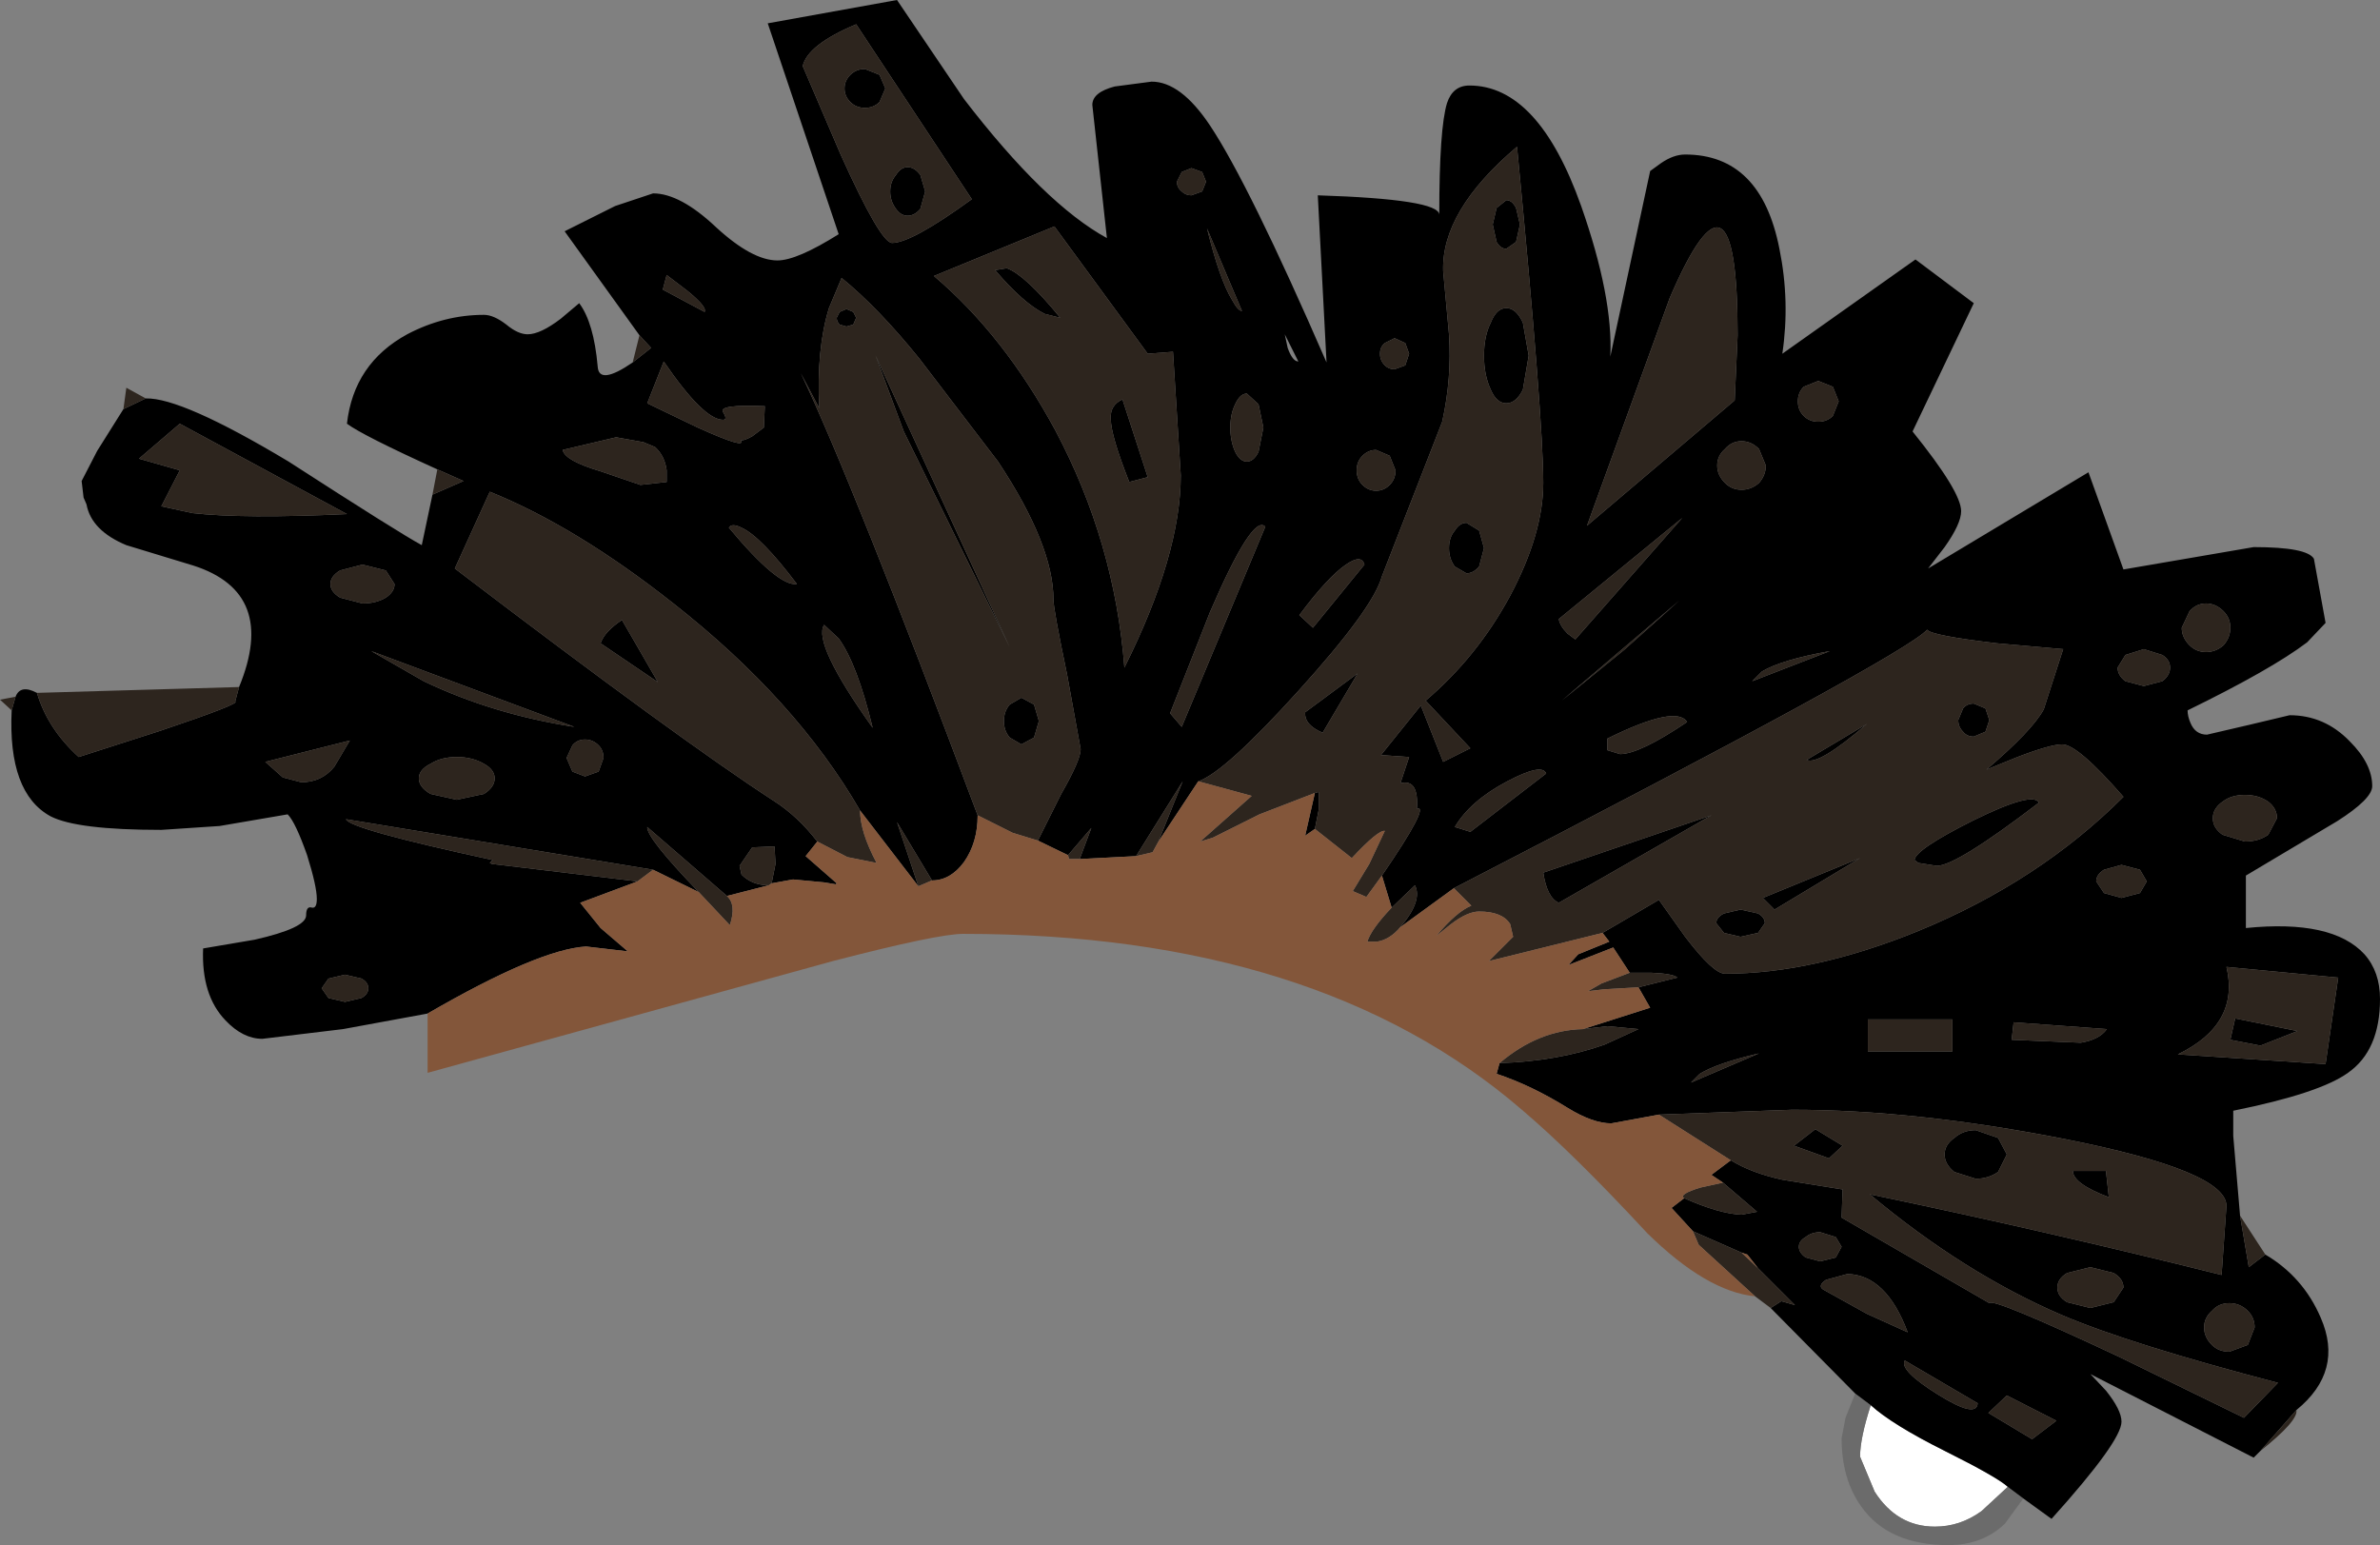 <?xml version="1.0" encoding="UTF-8" standalone="no"?>
<svg xmlns:ffdec="https://www.free-decompiler.com/flash" xmlns:xlink="http://www.w3.org/1999/xlink" ffdec:objectType="shape" height="79.5px" width="122.45px" xmlns="http://www.w3.org/2000/svg">
  <rect width="100%" height="100%" fill="#808080" stroke="none"/>
  <g transform="matrix(1.0, 0.0, 0.0, 1.0, 40.05, 38.05)">
    <path d="M56.2 34.25 Q57.3 35.25 60.0 36.6 62.7 37.95 63.25 38.45 L61.9 39.7 Q60.8 40.5 59.5 40.5 57.55 40.5 56.4 38.7 L55.65 36.9 Q55.65 35.95 56.2 34.25" fill="#ffffff" fill-rule="evenodd" stroke="none"/>
    <path d="M64.05 39.05 L63.1 40.35 Q61.95 41.45 60.2 41.45 57.1 41.45 55.7 39.45 54.7 38.05 54.7 35.95 L54.9 34.9 55.4 33.65 56.2 34.25 Q55.65 35.95 55.65 36.9 L56.4 38.7 Q57.55 40.5 59.5 40.5 60.8 40.5 61.9 39.7 L63.25 38.45 64.05 39.05" fill="#6b6b6b" fill-rule="evenodd" stroke="none"/>
    <path d="M20.75 -28.2 Q20.95 -28.0 21.25 -28.0 L21.8 -28.2 22.0 -28.7 21.8 -29.2 21.25 -29.4 20.75 -29.2 20.5 -28.7 Q20.5 -28.4 20.75 -28.2 M37.95 -25.6 L37.45 -25.25 Q37.15 -25.25 36.95 -25.6 L36.75 -26.5 36.95 -27.35 37.45 -27.75 Q37.75 -27.75 37.95 -27.35 L38.15 -26.5 37.95 -25.6 M-7.15 -20.8 L-11.0 -26.15 -8.4 -27.45 -6.45 -28.1 Q-5.05 -28.1 -3.2 -26.35 -1.35 -24.65 -0.05 -24.65 0.95 -24.65 3.1 -26.0 L-0.55 -36.85 6.1 -38.05 9.55 -32.95 Q13.7 -27.55 16.9 -25.8 L16.15 -32.65 Q16.15 -33.3 17.3 -33.6 L19.2 -33.85 Q20.7 -33.85 22.2 -31.6 24.2 -28.6 28.2 -19.4 L27.75 -28.0 Q34.0 -27.8 34.0 -27.0 34.0 -31.45 34.4 -32.75 34.7 -33.65 35.55 -33.65 39.1 -33.65 41.3 -27.45 42.95 -22.75 42.8 -19.7 L44.85 -29.25 45.4 -29.65 Q46.05 -30.1 46.65 -30.1 50.55 -30.1 51.5 -25.25 52.05 -22.55 51.65 -19.85 L58.5 -24.7 61.5 -22.45 58.35 -15.85 Q60.85 -12.75 60.85 -11.75 60.85 -11.1 60.0 -9.9 L59.15 -8.8 67.4 -13.75 69.2 -8.75 75.9 -9.9 Q78.65 -9.9 79.0 -9.3 L79.6 -6.0 78.65 -5.0 Q76.8 -3.6 72.5 -1.5 72.5 -1.2 72.65 -0.85 72.9 -0.25 73.5 -0.25 L75.65 -0.75 77.75 -1.25 Q79.55 -1.25 80.85 0.1 82.0 1.25 82.0 2.4 82.0 3.05 80.2 4.2 L75.5 7.0 75.5 9.7 Q79.95 9.25 81.6 11.05 82.4 11.95 82.4 13.35 82.4 16.0 80.75 17.15 79.3 18.2 74.85 19.1 L74.85 20.4 75.2 24.5 75.65 27.15 76.5 26.5 Q78.45 27.65 79.35 29.75 80.55 32.5 78.1 34.5 L76.25 36.6 75.9 36.95 67.5 32.65 68.3 33.5 Q69.1 34.5 69.1 35.1 69.1 36.1 65.5 40.1 L64.05 39.05 63.25 38.45 Q62.7 37.95 60.0 36.6 57.3 35.25 56.2 34.25 L55.4 33.65 51.05 29.25 51.6 28.9 52.3 29.1 50.4 27.2 49.85 26.5 49.55 26.4 47.05 25.3 45.95 24.1 46.6 23.6 Q48.4 24.4 49.55 24.45 L50.35 24.3 48.6 22.8 48.0 22.4 49.0 21.65 Q50.05 22.3 51.65 22.65 L54.75 23.15 54.7 24.6 62.3 29.0 Q62.45 28.7 68.95 31.75 L75.4 34.9 77.15 33.1 Q69.5 31.1 66.0 29.6 61.0 27.45 56.15 23.4 65.25 25.3 74.25 27.55 L74.5 24.0 Q74.5 22.2 66.15 20.55 58.5 19.05 52.15 19.05 L45.3 19.3 42.85 19.75 Q41.9 19.75 40.6 18.95 38.75 17.8 36.95 17.2 L37.1 16.65 Q40.1 16.55 42.5 15.7 L44.25 14.9 42.65 14.75 41.4 14.9 44.85 13.8 44.25 12.75 46.25 12.25 Q46.05 12.05 44.9 12.0 L43.8 12.0 42.95 10.7 40.65 11.6 41.15 11.05 42.75 10.4 42.4 9.95 45.3 8.25 46.65 10.15 Q48.1 12.05 48.7 12.05 53.25 12.05 58.65 9.85 64.85 7.3 69.2 2.95 66.85 0.25 66.05 0.25 65.45 0.25 63.75 0.9 L62.15 1.55 Q64.5 -0.45 65.1 -1.55 L66.1 -4.65 62.7 -4.95 Q59.3 -5.35 59.1 -5.65 57.9 -4.3 34.75 7.65 L32.0 9.65 Q33.15 8.3 32.75 7.5 L31.55 8.65 31.05 7.0 Q33.55 3.35 32.85 3.55 32.95 2.0 32.0 2.25 L32.45 0.9 31.0 0.8 33.05 -1.75 34.2 1.15 35.6 0.45 33.3 -2.0 Q35.95 -4.25 37.65 -7.4 39.35 -10.6 39.35 -13.2 39.35 -16.5 38.0 -30.5 34.1 -27.2 34.2 -24.1 L34.5 -20.85 Q34.65 -18.6 34.15 -16.35 L31.05 -8.4 Q30.6 -6.75 26.75 -2.5 22.95 1.7 21.6 2.15 L19.55 5.25 20.8 2.15 18.4 6.0 15.5 6.15 16.1 4.55 14.9 5.95 13.35 5.2 14.55 2.8 Q15.55 1.05 15.55 0.5 L14.85 -3.35 Q14.15 -6.7 14.15 -7.2 14.15 -10.0 11.3 -14.3 L7.25 -19.6 Q5.15 -22.2 3.25 -23.75 L2.6 -22.2 Q1.95 -20.1 2.1 -17.05 L1.15 -18.85 Q3.8 -13.3 10.25 3.9 10.25 5.3 9.55 6.3 8.85 7.25 7.9 7.25 L6.1 4.25 7.2 7.55 4.2 3.65 Q0.9 -2.05 -5.4 -7.0 -10.4 -10.95 -14.85 -12.75 L-16.65 -8.8 Q-5.1 0.0 -0.25 3.15 1.0 3.95 2.0 5.25 L1.4 6.0 3.0 7.4 2.95 7.45 2.35 7.35 0.75 7.2 -0.35 7.4 -0.15 6.4 -0.2 5.5 -1.35 5.55 -2.0 6.5 -1.9 6.95 Q-1.35 7.5 -0.5 7.5 L-2.65 8.05 -6.75 4.5 Q-6.8 5.05 -4.1 7.85 L-6.45 6.7 -22.25 4.1 Q-22.1 4.6 -14.7 6.2 L-14.85 6.35 -14.75 6.4 -7.25 7.3 -10.2 8.4 -9.15 9.7 -7.75 10.9 -9.9 10.65 Q-12.35 10.8 -18.05 14.1 L-22.4 14.9 -26.55 15.4 Q-27.55 15.4 -28.45 14.45 -29.7 13.15 -29.6 10.75 L-26.95 10.3 Q-24.3 9.7 -24.3 9.05 -24.3 8.55 -24.0 8.65 -23.75 8.7 -23.75 8.2 -23.75 7.55 -24.25 5.95 -24.85 4.25 -25.25 3.85 L-28.75 4.45 -31.75 4.65 Q-36.1 4.65 -37.45 3.95 -39.65 2.75 -39.45 -1.5 L-39.25 -2.2 Q-39.0 -2.85 -38.15 -2.4 -37.6 -0.55 -36.0 0.9 L-31.8 -0.45 Q-27.65 -1.85 -27.95 -1.95 L-27.75 -2.7 Q-25.75 -7.55 -30.1 -8.95 L-33.55 -10.0 Q-35.35 -10.75 -35.6 -12.1 L-35.75 -12.45 -35.85 -13.3 -35.05 -14.85 -33.7 -17.0 -32.55 -17.55 Q-30.7 -17.6 -25.2 -14.3 -19.55 -10.65 -18.35 -10.0 L-17.8 -12.6 -16.2 -13.3 -17.55 -13.9 Q-21.4 -15.65 -22.2 -16.25 -21.85 -19.35 -19.1 -20.85 -17.2 -21.85 -15.15 -21.85 -14.65 -21.85 -14.0 -21.35 -13.4 -20.85 -12.9 -20.85 -12.25 -20.85 -11.2 -21.65 L-10.25 -22.45 Q-9.5 -21.45 -9.3 -19.2 -9.25 -18.2 -7.5 -19.4 L-6.55 -20.15 -7.15 -20.8 M5.2 -32.8 Q4.9 -32.5 4.45 -32.5 4.0 -32.5 3.7 -32.8 3.4 -33.1 3.4 -33.5 3.4 -33.9 3.7 -34.2 4.0 -34.5 4.45 -34.5 L5.2 -34.2 5.5 -33.5 5.2 -32.8 M1.25 -34.65 L3.2 -30.1 Q5.25 -25.55 5.85 -25.55 6.85 -25.55 9.95 -27.8 L4.0 -36.8 Q1.5 -35.75 1.25 -34.65 M6.05 -29.05 Q6.3 -29.45 6.65 -29.45 7.0 -29.45 7.3 -29.05 L7.55 -28.2 7.3 -27.3 Q7.0 -26.95 6.65 -26.95 6.3 -26.95 6.05 -27.3 5.75 -27.7 5.75 -28.2 5.75 -28.7 6.05 -29.05 M13.7 -21.9 Q12.6 -22.45 11.15 -24.15 L11.75 -24.25 Q12.7 -23.9 14.5 -21.7 L13.7 -21.9 M17.7 -17.5 L19.0 -13.5 18.05 -13.25 Q17.1 -15.65 17.1 -16.5 17.05 -17.2 17.7 -17.5 M3.15 -22.0 L3.5 -22.15 3.85 -22.0 4.0 -21.7 3.85 -21.35 3.5 -21.25 3.15 -21.35 Q3.0 -21.5 3.0 -21.7 L3.15 -22.0 M5.0 -19.75 L11.9 -4.75 6.45 -15.85 5.0 -19.75 M2.35 -5.9 Q1.75 -4.95 4.85 -0.6 4.05 -3.9 3.1 -5.2 L2.35 -5.9 M11.6 -0.95 Q11.6 -1.45 11.9 -1.8 L12.5 -2.15 13.15 -1.8 13.4 -0.95 13.15 -0.1 12.5 0.25 11.9 -0.1 Q11.6 -0.45 11.6 -0.95 M14.25 -15.9 Q17.3 -10.15 17.8 -3.7 20.7 -9.5 20.7 -13.6 L20.3 -19.95 19.0 -19.85 14.2 -26.4 8.0 -23.85 Q11.6 -20.8 14.25 -15.9 M36.65 -21.45 Q36.95 -22.2 37.45 -22.2 37.95 -22.2 38.3 -21.45 L38.6 -19.75 38.3 -18.0 Q37.95 -17.3 37.45 -17.3 36.95 -17.3 36.65 -18.0 36.3 -18.75 36.3 -19.75 36.3 -20.75 36.65 -21.45 M31.45 -13.1 Q31.75 -13.4 31.75 -13.85 L31.45 -14.6 30.75 -14.9 Q30.35 -14.9 30.05 -14.6 29.75 -14.3 29.75 -13.85 29.75 -13.4 30.05 -13.1 30.35 -12.8 30.75 -12.8 31.15 -12.8 31.45 -13.1 M31.2 -19.25 Q31.4 -19.05 31.7 -19.05 L32.25 -19.25 32.45 -19.85 32.25 -20.4 31.7 -20.65 31.2 -20.4 Q30.95 -20.2 30.95 -19.85 30.95 -19.5 31.2 -19.25 M26.75 -19.45 L26.05 -20.85 26.2 -20.15 Q26.45 -19.45 26.75 -19.45 M25.05 -10.95 Q24.4 -11.65 22.2 -6.55 L20.15 -1.35 20.75 -0.65 25.05 -10.95 M29.2 -9.0 Q28.25 -8.35 26.8 -6.4 L27.5 -5.75 30.15 -9.0 Q30.0 -9.55 29.2 -9.0 M23.5 -17.25 Q23.25 -16.75 23.25 -16.05 23.25 -15.35 23.5 -14.8 23.75 -14.3 24.1 -14.3 24.45 -14.3 24.7 -14.8 L24.95 -16.05 24.7 -17.25 24.1 -17.8 Q23.75 -17.8 23.5 -17.25 M23.35 -22.6 Q23.65 -22.05 23.85 -22.05 L22.05 -26.3 Q22.7 -23.65 23.35 -22.6 M28.0 -0.35 Q27.05 -0.75 27.1 -1.4 L29.8 -3.4 28.0 -0.35 M36.05 -8.9 Q35.75 -8.55 35.4 -8.55 L34.8 -8.9 Q34.5 -9.3 34.5 -9.85 34.5 -10.4 34.8 -10.75 35.05 -11.15 35.4 -11.15 L36.05 -10.75 36.3 -9.85 36.05 -8.9 M46.75 -0.9 Q46.2 -1.8 42.65 -0.05 L42.65 0.55 43.3 0.75 Q44.3 0.75 46.75 -0.9 M50.6 -3.5 L50.1 -3.0 54.1 -4.55 Q51.6 -4.1 50.6 -3.5 M40.6 -5.45 L41.0 -5.15 46.5 -11.4 40.15 -6.2 Q40.2 -5.85 40.6 -5.45 M49.2 -17.45 L49.35 -20.8 Q49.35 -30.85 45.85 -22.7 L41.6 -11.0 49.2 -17.45 M50.45 -14.95 Q50.05 -15.35 49.55 -15.35 49.05 -15.35 48.7 -14.95 48.3 -14.6 48.3 -14.1 48.3 -13.6 48.7 -13.2 49.05 -12.85 49.55 -12.85 50.05 -12.85 50.45 -13.2 50.8 -13.6 50.8 -14.1 L50.45 -14.95 M52.75 -18.15 Q52.45 -17.85 52.45 -17.4 52.45 -16.95 52.75 -16.65 53.05 -16.35 53.5 -16.35 53.95 -16.35 54.25 -16.65 L54.55 -17.4 54.25 -18.15 53.5 -18.45 52.75 -18.15 M46.35 -7.15 L40.3 -2.0 43.5 -4.6 46.35 -7.15 M61.5 -0.15 Q61.15 -0.15 60.95 -0.4 60.7 -0.65 60.7 -1.0 L60.95 -1.6 Q61.15 -1.85 61.5 -1.85 L62.1 -1.6 62.3 -1.0 62.1 -0.4 61.5 -0.15 M80.25 12.25 L74.5 11.7 Q75.2 14.65 72.0 16.2 L79.6 16.7 80.25 12.25 M76.65 4.9 L77.1 4.05 Q77.1 3.55 76.65 3.2 76.15 2.85 75.45 2.85 74.75 2.85 74.3 3.2 73.8 3.55 73.8 4.05 73.8 4.55 74.3 4.9 L75.45 5.25 Q76.15 5.25 76.65 4.9 M73.45 -7.0 Q72.95 -7.0 72.6 -6.6 L72.2 -5.75 Q72.2 -5.25 72.6 -4.85 72.95 -4.5 73.45 -4.5 73.95 -4.5 74.35 -4.85 74.7 -5.25 74.7 -5.75 74.7 -6.25 74.35 -6.6 73.95 -7.0 73.45 -7.0 M69.3 -4.35 L68.9 -3.7 Q68.9 -3.3 69.3 -3.0 L70.25 -2.75 71.2 -3.0 Q71.6 -3.3 71.6 -3.7 71.6 -4.1 71.2 -4.35 L70.25 -4.65 69.3 -4.35 M64.85 3.25 Q60.6 6.5 59.6 6.5 L58.65 6.35 58.45 6.2 Q58.5 5.65 61.5 4.15 64.55 2.65 64.85 3.25 M67.0 15.6 Q67.95 15.45 68.35 14.9 L63.55 14.55 63.45 15.45 67.0 15.6 M70.05 7.9 L70.4 7.3 70.05 6.7 69.1 6.45 68.2 6.7 Q67.8 6.95 67.8 7.3 L68.2 7.9 69.1 8.15 70.05 7.9 M62.75 22.25 Q62.25 22.6 61.6 22.6 L60.5 22.25 Q60.0 21.85 60.0 21.35 60.0 20.85 60.5 20.5 60.95 20.1 61.6 20.1 L62.75 20.5 63.2 21.35 62.75 22.25 M68.45 23.55 Q66.6 22.85 66.6 22.2 L68.3 22.2 68.45 23.55 M76.25 15.75 L74.7 15.45 74.95 14.35 78.15 15.0 76.25 15.75 M50.65 8.15 L55.65 6.1 51.25 8.75 50.65 8.15 M49.5 8.75 L50.4 8.95 Q50.75 9.15 50.75 9.45 L50.4 9.95 49.5 10.15 48.65 9.95 48.25 9.45 Q48.25 9.15 48.65 8.95 L49.5 8.75 M47.4 17.2 L46.95 17.65 50.45 16.15 Q48.3 16.65 47.4 17.2 M60.4 14.4 L56.05 14.4 56.05 16.05 60.4 16.05 60.4 14.4 M54.75 20.9 L54.05 21.55 52.25 20.9 53.35 20.05 54.75 20.9 M57.95 31.95 Q57.65 32.45 59.65 33.7 61.65 34.95 61.7 34.15 L57.95 31.95 M54.4 25.6 L53.6 25.35 Q53.15 25.35 52.85 25.6 52.5 25.8 52.5 26.1 52.5 26.4 52.85 26.65 L53.6 26.85 54.4 26.65 54.7 26.1 54.4 25.6 M56.0 29.55 L58.1 30.5 Q57.0 27.55 55.0 27.5 L53.9 27.8 Q53.45 28.1 53.75 28.3 L56.0 29.55 M73.75 29.4 Q73.35 29.75 73.35 30.25 73.35 30.75 73.75 31.15 74.1 31.5 74.65 31.5 L75.6 31.15 75.95 30.25 Q75.95 29.75 75.6 29.4 75.2 29.0 74.65 29.0 74.1 29.0 73.75 29.4 M67.5 27.15 L66.3 27.45 Q65.8 27.75 65.8 28.2 65.8 28.65 66.3 28.95 L67.5 29.25 68.7 28.95 69.2 28.2 Q69.2 27.75 68.7 27.45 L67.5 27.15 M65.75 35.05 L63.2 33.75 62.25 34.65 64.5 36.0 65.75 35.05 M35.6 4.75 L39.5 1.75 Q39.3 1.2 37.5 2.15 35.6 3.15 34.8 4.5 L35.6 4.75 M39.35 6.85 L48.0 3.9 40.15 8.4 Q39.55 8.15 39.35 6.85 M27.6 4.6 L27.1 4.95 27.6 2.75 27.8 2.7 27.8 3.6 27.6 4.6 M56.0 -0.8 Q53.5 1.35 52.9 1.05 L56.0 -0.8 M-30.8 -13.85 L-31.75 -12.0 -30.15 -11.65 Q-27.5 -11.35 -22.2 -11.6 L-30.8 -16.25 -32.9 -14.45 -30.8 -13.85 M-22.55 -7.3 L-21.4 -7.0 Q-20.7 -7.0 -20.2 -7.3 -19.75 -7.6 -19.75 -8.0 L-20.2 -8.7 -21.4 -9.0 -22.55 -8.7 Q-23.05 -8.4 -23.05 -8.0 -23.05 -7.6 -22.55 -7.3 M-3.8 -22.0 Q-3.65 -22.25 -4.7 -23.1 L-5.75 -23.9 -5.95 -23.15 -3.8 -22.0 M-6.95 -15.3 L-8.35 -15.55 -11.1 -14.9 Q-11.0 -14.35 -9.15 -13.8 L-7.1 -13.1 -5.75 -13.25 -5.75 -13.85 Q-5.85 -14.6 -6.35 -15.05 L-6.95 -15.3 M-0.75 -16.05 L-0.7 -17.15 Q-3.1 -17.25 -2.85 -16.85 -2.6 -16.45 -2.85 -16.45 -3.85 -16.45 -5.9 -19.45 L-6.75 -17.3 -4.15 -16.05 Q-1.6 -14.9 -1.95 -15.4 -1.8 -15.35 -1.35 -15.6 L-0.75 -16.05 M-10.5 -0.65 L-20.95 -4.55 -18.25 -3.0 Q-14.7 -1.3 -10.5 -0.65 M-1.9 -10.9 Q-2.4 -11.15 -2.55 -10.9 0.0 -7.85 0.95 -8.0 -0.9 -10.45 -1.9 -10.9 M-6.2 -2.95 L-9.15 -4.95 Q-8.95 -5.55 -8.05 -6.15 L-6.2 -2.95 M-9.25 1.65 L-9.0 0.95 Q-9.0 0.55 -9.25 0.3 -9.55 0.0 -9.95 0.0 -10.35 0.0 -10.6 0.3 L-10.9 0.95 -10.6 1.65 -9.95 1.9 -9.25 1.65 M-15.15 2.8 Q-14.6 2.45 -14.6 2.0 -14.6 1.55 -15.15 1.25 -15.75 0.9 -16.55 0.9 -17.35 0.9 -17.9 1.25 -18.5 1.55 -18.5 2.0 -18.5 2.45 -17.9 2.8 L-16.55 3.1 -15.15 2.8 M-21.45 12.3 L-22.3 12.1 -23.15 12.3 -23.5 12.8 -23.15 13.3 -22.3 13.5 -21.45 13.3 Q-21.1 13.1 -21.1 12.8 -21.1 12.5 -21.45 12.3 M-24.55 2.2 Q-23.5 2.2 -22.85 1.4 L-22.05 0.05 -26.4 1.15 -25.5 1.95 -24.55 2.2" fill="#000000" fill-rule="evenodd" stroke="none"/>
    <path d="M20.75 -28.2 Q20.5 -28.4 20.5 -28.7 L20.75 -29.2 21.25 -29.4 21.8 -29.2 22.0 -28.7 21.8 -28.2 21.25 -28.0 Q20.95 -28.0 20.75 -28.2 M37.95 -25.6 L38.15 -26.5 37.95 -27.35 Q37.75 -27.75 37.45 -27.75 L36.95 -27.35 36.75 -26.5 36.95 -25.6 Q37.15 -25.25 37.45 -25.25 L37.95 -25.6 M75.2 24.5 L76.5 26.5 75.65 27.15 75.2 24.5 M78.1 34.5 Q78.2 35.05 76.25 36.6 L78.1 34.5 M51.05 29.25 L50.25 28.65 47.35 26.0 47.05 25.3 49.55 26.4 50.4 27.2 52.3 29.1 51.6 28.9 51.05 29.25 M-39.45 -1.5 L-40.05 -2.05 -39.25 -2.2 -39.45 -1.5 M-38.15 -2.4 L-27.75 -2.7 -27.95 -1.95 Q-27.65 -1.85 -31.8 -0.45 L-36.0 0.9 Q-37.6 -0.55 -38.15 -2.4 M-33.7 -17.0 L-33.55 -18.1 -32.55 -17.55 -33.7 -17.0 M-17.8 -12.6 L-17.55 -13.9 -16.2 -13.3 -17.8 -12.6 M-7.5 -19.4 L-7.15 -20.8 -6.55 -20.15 -7.5 -19.4 M10.25 3.9 Q3.8 -13.3 1.15 -18.85 L2.1 -17.05 Q1.95 -20.1 2.6 -22.2 L3.25 -23.75 Q5.15 -22.2 7.25 -19.6 L11.3 -14.3 Q14.15 -10.0 14.15 -7.2 14.15 -6.7 14.85 -3.35 L15.55 0.5 Q15.55 1.05 14.55 2.8 L13.35 5.2 12.05 4.8 10.25 3.9 M3.15 -22.0 L3.0 -21.7 Q3.0 -21.5 3.15 -21.35 L3.5 -21.25 3.85 -21.35 4.0 -21.7 3.85 -22.0 3.5 -22.15 3.15 -22.0 M17.7 -17.5 Q17.05 -17.2 17.1 -16.5 17.1 -15.65 18.05 -13.25 L19.0 -13.5 17.7 -17.5 M13.7 -21.9 L14.5 -21.7 Q12.7 -23.9 11.75 -24.25 L11.15 -24.15 Q12.6 -22.45 13.7 -21.9 M6.05 -29.05 Q5.75 -28.7 5.75 -28.2 5.75 -27.7 6.05 -27.3 6.3 -26.95 6.65 -26.95 7.0 -26.95 7.3 -27.3 L7.55 -28.2 7.3 -29.05 Q7.0 -29.45 6.65 -29.45 6.3 -29.45 6.05 -29.05 M1.25 -34.65 Q1.5 -35.75 4.0 -36.8 L9.95 -27.8 Q6.85 -25.55 5.85 -25.55 5.25 -25.55 3.2 -30.1 L1.25 -34.65 M5.2 -32.8 L5.5 -33.5 5.2 -34.2 4.45 -34.5 Q4.0 -34.5 3.7 -34.2 3.4 -33.9 3.4 -33.5 3.4 -33.1 3.7 -32.8 4.0 -32.5 4.45 -32.5 4.9 -32.5 5.2 -32.8 M14.9 5.95 L16.1 4.55 15.5 6.15 14.95 6.15 14.9 5.95 M18.4 6.0 L20.8 2.15 19.55 5.25 19.25 5.8 18.4 6.0 M21.6 2.15 Q22.95 1.7 26.75 -2.5 30.6 -6.75 31.05 -8.4 L34.15 -16.35 Q34.65 -18.6 34.5 -20.85 L34.2 -24.1 Q34.1 -27.2 38.0 -30.5 39.35 -16.5 39.35 -13.2 39.35 -10.6 37.65 -7.4 35.95 -4.25 33.3 -2.0 L35.6 0.45 34.2 1.15 33.05 -1.75 31.0 0.8 32.45 0.9 32.0 2.25 Q32.95 2.0 32.85 3.55 33.55 3.35 31.05 7.0 L30.25 8.1 29.55 7.8 30.4 6.4 31.2 4.7 Q30.85 4.65 29.5 6.1 L27.6 4.6 27.8 3.6 27.8 2.7 27.6 2.75 24.75 3.85 22.35 5.05 21.7 5.25 24.35 2.9 21.6 2.15 M31.55 8.65 L32.75 7.5 Q33.15 8.3 32.0 9.65 31.45 10.3 30.8 10.4 L30.3 10.4 Q30.5 9.75 31.55 8.65 M34.75 7.65 Q57.9 -4.3 59.1 -5.65 59.3 -5.35 62.7 -4.95 L66.1 -4.65 65.1 -1.55 Q64.5 -0.45 62.15 1.55 L63.75 0.9 Q65.45 0.25 66.05 0.25 66.85 0.25 69.2 2.95 64.85 7.3 58.65 9.85 53.25 12.05 48.7 12.05 48.1 12.05 46.65 10.15 L45.3 8.25 42.4 9.95 36.55 11.4 37.8 10.15 37.65 9.5 Q37.25 8.85 36.05 8.85 35.45 8.85 34.6 9.5 L33.85 10.1 Q34.9 8.85 35.65 8.55 L34.75 7.65 M43.8 12.0 L44.9 12.0 Q46.05 12.05 46.25 12.25 L44.25 12.75 42.5 12.85 41.65 12.95 42.35 12.55 43.8 12.0 M41.4 14.9 L42.65 14.75 44.25 14.9 42.5 15.7 Q40.1 16.55 37.1 16.65 39.1 14.95 41.4 14.9 M45.3 19.3 L52.15 19.05 Q58.5 19.05 66.15 20.55 74.5 22.2 74.5 24.0 L74.25 27.55 Q65.25 25.3 56.15 23.4 61.0 27.45 66.0 29.6 69.5 31.1 77.15 33.1 L75.4 34.9 68.95 31.75 Q62.45 28.7 62.3 29.0 L54.7 24.6 54.75 23.15 51.65 22.65 Q50.05 22.3 49.0 21.65 L45.3 19.3 M48.6 22.8 L50.35 24.3 49.55 24.45 Q48.4 24.4 46.6 23.6 46.3 23.4 47.45 23.05 L48.6 22.8 M5.0 -19.75 L6.45 -15.85 11.9 -4.75 5.0 -19.75 M2.35 -5.9 L3.1 -5.2 Q4.05 -3.9 4.85 -0.6 1.75 -4.95 2.35 -5.9 M36.65 -21.45 Q36.3 -20.75 36.3 -19.75 36.3 -18.75 36.65 -18.0 36.95 -17.3 37.45 -17.3 37.95 -17.3 38.3 -18.0 L38.6 -19.75 38.3 -21.45 Q37.95 -22.2 37.45 -22.2 36.95 -22.2 36.65 -21.45 M14.25 -15.9 Q11.6 -20.8 8.0 -23.85 L14.2 -26.4 19.0 -19.85 20.3 -19.95 20.7 -13.6 Q20.7 -9.5 17.8 -3.7 17.3 -10.15 14.25 -15.9 M11.6 -0.95 Q11.6 -0.45 11.9 -0.1 L12.5 0.25 13.15 -0.1 13.4 -0.95 13.15 -1.8 12.5 -2.15 11.9 -1.8 Q11.6 -1.45 11.6 -0.95 M31.2 -19.25 Q30.95 -19.5 30.95 -19.85 30.95 -20.2 31.2 -20.4 L31.7 -20.65 32.25 -20.4 32.45 -19.85 32.25 -19.25 31.7 -19.05 Q31.4 -19.05 31.2 -19.25 M31.45 -13.1 Q31.15 -12.8 30.75 -12.8 30.35 -12.8 30.05 -13.1 29.75 -13.4 29.75 -13.85 29.75 -14.3 30.05 -14.6 30.35 -14.9 30.75 -14.9 L31.45 -14.6 31.75 -13.85 Q31.75 -13.4 31.45 -13.1 M23.35 -22.6 Q22.7 -23.65 22.05 -26.3 L23.85 -22.05 Q23.65 -22.05 23.35 -22.6 M23.5 -17.25 Q23.75 -17.8 24.1 -17.8 L24.7 -17.25 24.95 -16.05 24.7 -14.8 Q24.45 -14.3 24.1 -14.3 23.75 -14.3 23.5 -14.8 23.25 -15.35 23.25 -16.05 23.25 -16.75 23.5 -17.25 M29.2 -9.0 Q30.0 -9.55 30.15 -9.0 L27.5 -5.75 26.8 -6.4 Q28.25 -8.35 29.2 -9.0 M25.05 -10.95 L20.75 -0.65 20.15 -1.35 22.2 -6.55 Q24.4 -11.65 25.05 -10.95 M36.05 -8.9 L36.3 -9.85 36.05 -10.75 35.4 -11.15 Q35.05 -11.15 34.8 -10.75 34.5 -10.4 34.5 -9.85 34.5 -9.3 34.8 -8.9 L35.4 -8.55 Q35.75 -8.55 36.05 -8.9 M28.0 -0.35 L29.8 -3.4 27.1 -1.4 Q27.05 -0.75 28.0 -0.35 M52.75 -18.15 L53.5 -18.45 54.25 -18.15 54.55 -17.4 54.25 -16.65 Q53.95 -16.35 53.5 -16.35 53.05 -16.35 52.75 -16.65 52.45 -16.95 52.45 -17.4 52.45 -17.85 52.75 -18.15 M50.45 -14.95 L50.8 -14.1 Q50.8 -13.6 50.45 -13.2 50.05 -12.85 49.55 -12.85 49.05 -12.85 48.7 -13.2 48.3 -13.6 48.3 -14.1 48.3 -14.6 48.7 -14.95 49.05 -15.35 49.55 -15.35 50.05 -15.35 50.45 -14.95 M49.2 -17.45 L41.6 -11.0 45.85 -22.7 Q49.35 -30.85 49.35 -20.8 L49.2 -17.45 M40.6 -5.45 Q40.2 -5.85 40.15 -6.2 L46.5 -11.4 41.0 -5.15 40.6 -5.45 M50.6 -3.5 Q51.6 -4.1 54.1 -4.55 L50.1 -3.0 50.6 -3.5 M46.75 -0.9 Q44.3 0.75 43.3 0.75 L42.65 0.55 42.65 -0.05 Q46.2 -1.8 46.75 -0.9 M61.5 -0.15 L62.1 -0.4 62.3 -1.0 62.1 -1.6 61.5 -1.85 Q61.15 -1.85 60.95 -1.6 L60.7 -1.0 Q60.7 -0.65 60.95 -0.4 61.15 -0.15 61.5 -0.15 M46.35 -7.15 L43.5 -4.6 40.3 -2.0 46.35 -7.15 M69.3 -4.35 L70.25 -4.65 71.2 -4.35 Q71.6 -4.1 71.6 -3.7 71.6 -3.3 71.2 -3.0 L70.25 -2.75 69.3 -3.0 Q68.9 -3.3 68.9 -3.7 L69.3 -4.35 M73.45 -7.0 Q73.95 -7.0 74.35 -6.6 74.7 -6.25 74.7 -5.75 74.7 -5.25 74.35 -4.85 73.95 -4.5 73.45 -4.5 72.95 -4.5 72.6 -4.85 72.2 -5.25 72.2 -5.75 L72.6 -6.6 Q72.95 -7.0 73.45 -7.0 M76.65 4.9 Q76.15 5.25 75.45 5.25 L74.3 4.9 Q73.8 4.55 73.8 4.05 73.8 3.55 74.3 3.2 74.75 2.85 75.45 2.85 76.15 2.85 76.65 3.2 77.1 3.55 77.1 4.05 L76.65 4.9 M80.25 12.25 L79.6 16.7 72.0 16.2 Q75.2 14.65 74.5 11.7 L80.25 12.25 M64.85 3.25 Q64.55 2.65 61.5 4.15 58.5 5.65 58.45 6.2 L58.65 6.35 59.6 6.5 Q60.6 6.5 64.85 3.25 M70.05 7.9 L69.1 8.15 68.2 7.9 67.8 7.3 Q67.8 6.95 68.2 6.7 L69.1 6.45 70.05 6.7 70.4 7.3 70.05 7.9 M67.0 15.6 L63.45 15.45 63.55 14.55 68.35 14.9 Q67.95 15.45 67.0 15.6 M49.5 8.75 L48.65 8.95 Q48.25 9.15 48.25 9.45 L48.65 9.95 49.5 10.15 50.4 9.95 50.75 9.45 Q50.75 9.15 50.4 8.95 L49.5 8.75 M50.65 8.15 L51.25 8.75 55.65 6.1 50.65 8.15 M76.25 15.75 L78.15 15.0 74.95 14.35 74.7 15.45 76.25 15.75 M68.45 23.55 L68.3 22.2 66.6 22.2 Q66.6 22.85 68.45 23.55 M62.75 22.25 L63.2 21.35 62.75 20.5 61.6 20.1 Q60.95 20.1 60.5 20.5 60.0 20.85 60.0 21.35 60.0 21.85 60.5 22.25 L61.6 22.6 Q62.25 22.6 62.75 22.25 M47.4 17.2 Q48.3 16.65 50.45 16.15 L46.95 17.65 47.4 17.2 M60.4 14.4 L60.4 16.05 56.05 16.05 56.05 14.4 60.4 14.4 M54.75 20.9 L53.35 20.05 52.25 20.9 54.05 21.55 54.75 20.9 M56.0 29.55 L53.75 28.3 Q53.45 28.1 53.9 27.8 L55.0 27.5 Q57.0 27.55 58.1 30.5 L56.0 29.55 M54.4 25.6 L54.7 26.1 54.4 26.65 53.6 26.85 52.85 26.65 Q52.5 26.4 52.5 26.1 52.5 25.8 52.85 25.6 53.15 25.35 53.6 25.35 L54.4 25.6 M57.95 31.95 L61.7 34.15 Q61.65 34.95 59.65 33.7 57.65 32.45 57.95 31.95 M73.75 29.4 Q74.1 29.0 74.65 29.0 75.2 29.0 75.6 29.4 75.95 29.75 75.95 30.25 L75.6 31.15 74.65 31.5 Q74.1 31.5 73.75 31.15 73.35 30.75 73.35 30.25 73.35 29.75 73.75 29.4 M67.5 27.15 L68.7 27.45 Q69.2 27.75 69.2 28.2 L68.7 28.95 67.5 29.25 66.3 28.95 Q65.8 28.65 65.8 28.2 65.8 27.75 66.3 27.45 L67.5 27.15 M65.75 35.05 L64.5 36.0 62.25 34.65 63.2 33.75 65.75 35.05 M35.6 4.75 L34.8 4.5 Q35.6 3.15 37.5 2.15 39.3 1.2 39.5 1.75 L35.6 4.75 M39.35 6.85 Q39.55 8.15 40.15 8.4 L48.0 3.9 39.35 6.85 M4.2 3.65 Q4.2 4.75 5.05 6.35 L3.55 6.05 2.0 5.25 Q1.0 3.95 -0.25 3.15 -5.1 0.0 -16.65 -8.8 L-14.85 -12.75 Q-10.4 -10.95 -5.4 -7.0 0.9 -2.05 4.2 3.65 M-0.35 7.4 L-0.5 7.5 Q-1.35 7.5 -1.9 6.95 L-2.0 6.5 -1.35 5.55 -0.2 5.5 -0.15 6.4 -0.35 7.4 M-2.65 8.05 Q-2.15 8.5 -2.5 9.55 L-4.1 7.85 Q-6.8 5.05 -6.75 4.5 L-2.65 8.05 M-6.45 6.7 L-7.25 7.3 -14.75 6.4 -14.85 6.35 -14.7 6.2 Q-22.1 4.6 -22.25 4.1 L-6.45 6.7 M7.9 7.25 L7.2 7.55 6.1 4.25 7.9 7.25 M-30.8 -13.85 L-32.9 -14.45 -30.8 -16.25 -22.2 -11.6 Q-27.5 -11.35 -30.15 -11.65 L-31.75 -12.0 -30.8 -13.85 M56.0 -0.8 L52.9 1.05 Q53.5 1.35 56.0 -0.8 M-22.55 -7.3 Q-23.05 -7.6 -23.05 -8.0 -23.05 -8.4 -22.55 -8.7 L-21.4 -9.0 -20.2 -8.7 -19.75 -8.0 Q-19.75 -7.6 -20.2 -7.3 -20.7 -7.0 -21.4 -7.0 L-22.55 -7.3 M-3.8 -22.0 L-5.95 -23.15 -5.75 -23.9 -4.7 -23.1 Q-3.65 -22.25 -3.8 -22.0 M-10.5 -0.65 Q-14.7 -1.3 -18.25 -3.0 L-20.95 -4.55 -10.5 -0.65 M-0.75 -16.05 L-1.35 -15.6 Q-1.8 -15.35 -1.95 -15.4 -1.6 -14.9 -4.15 -16.05 L-6.75 -17.3 -5.9 -19.45 Q-3.85 -16.45 -2.85 -16.45 -2.6 -16.45 -2.85 -16.85 -3.1 -17.25 -0.7 -17.15 L-0.75 -16.05 M-6.95 -15.3 L-6.35 -15.05 Q-5.85 -14.6 -5.75 -13.85 L-5.75 -13.25 -7.1 -13.1 -9.15 -13.8 Q-11.0 -14.35 -11.1 -14.9 L-8.35 -15.55 -6.95 -15.3 M-1.9 -10.9 Q-0.9 -10.45 0.95 -8.0 0.0 -7.85 -2.55 -10.9 -2.4 -11.15 -1.9 -10.9 M-6.2 -2.95 L-8.05 -6.15 Q-8.95 -5.55 -9.15 -4.95 L-6.2 -2.95 M-9.25 1.65 L-9.95 1.9 -10.6 1.65 -10.9 0.95 -10.6 0.3 Q-10.35 0.0 -9.95 0.0 -9.55 0.0 -9.25 0.3 -9.0 0.55 -9.0 0.95 L-9.25 1.65 M-15.15 2.8 L-16.55 3.1 -17.9 2.8 Q-18.5 2.45 -18.5 2.0 -18.5 1.55 -17.9 1.25 -17.35 0.9 -16.55 0.9 -15.75 0.9 -15.15 1.25 -14.6 1.55 -14.6 2.0 -14.6 2.45 -15.15 2.8 M-24.55 2.2 L-25.5 1.95 -26.4 1.15 -22.05 0.05 -22.85 1.4 Q-23.5 2.2 -24.55 2.2 M-21.45 12.3 Q-21.1 12.5 -21.1 12.8 -21.1 13.1 -21.45 13.3 L-22.3 13.5 -23.15 13.3 -23.5 12.8 -23.15 12.3 -22.3 12.1 -21.45 12.3" fill="#2d251e" fill-rule="evenodd" stroke="none"/>
    <path d="M50.25 28.65 Q47.75 28.4 44.7 25.4 40.9 21.3 38.25 19.05 27.75 10.0 9.5 10.0 8.2 10.0 2.8 11.4 L-18.05 17.15 -18.05 14.1 Q-12.35 10.8 -9.9 10.65 L-7.75 10.9 -9.15 9.7 -10.2 8.4 -7.25 7.3 -6.45 6.7 -4.1 7.85 -2.5 9.55 Q-2.15 8.5 -2.65 8.05 L-0.5 7.5 -0.35 7.4 0.75 7.2 2.35 7.35 2.95 7.45 3.0 7.4 1.4 6.0 2.0 5.25 3.55 6.05 5.05 6.35 Q4.2 4.75 4.2 3.65 L7.2 7.55 7.9 7.25 Q8.85 7.25 9.55 6.3 10.25 5.3 10.25 3.9 L12.05 4.8 13.35 5.2 14.9 5.95 14.95 6.15 15.5 6.15 18.4 6.0 19.25 5.8 19.55 5.25 21.6 2.15 24.35 2.9 21.7 5.25 22.35 5.05 24.75 3.85 27.6 2.75 27.1 4.95 27.6 4.6 29.5 6.1 Q30.85 4.65 31.2 4.7 L30.4 6.4 29.55 7.8 30.25 8.1 31.05 7.0 31.55 8.65 Q30.5 9.75 30.3 10.4 L30.8 10.4 Q31.45 10.3 32.0 9.65 L34.75 7.65 35.65 8.55 Q34.9 8.85 33.85 10.1 L34.6 9.5 Q35.45 8.85 36.05 8.85 37.25 8.85 37.65 9.5 L37.8 10.15 36.55 11.4 42.4 9.95 42.75 10.4 41.15 11.05 40.65 11.6 42.95 10.7 43.8 12.0 42.35 12.55 41.65 12.95 42.5 12.85 44.25 12.75 44.85 13.8 41.4 14.9 Q39.1 14.95 37.1 16.65 L36.95 17.2 Q38.75 17.8 40.6 18.95 41.9 19.75 42.85 19.75 L45.3 19.3 49.0 21.65 48.0 22.4 48.6 22.8 47.45 23.05 Q46.3 23.4 46.6 23.6 L45.95 24.1 47.05 25.3 47.35 26.0 50.25 28.65 M49.55 26.4 L49.85 26.5 50.4 27.2 49.55 26.4" fill="#83563a" fill-rule="evenodd" stroke="none"/>
  </g>
</svg>
